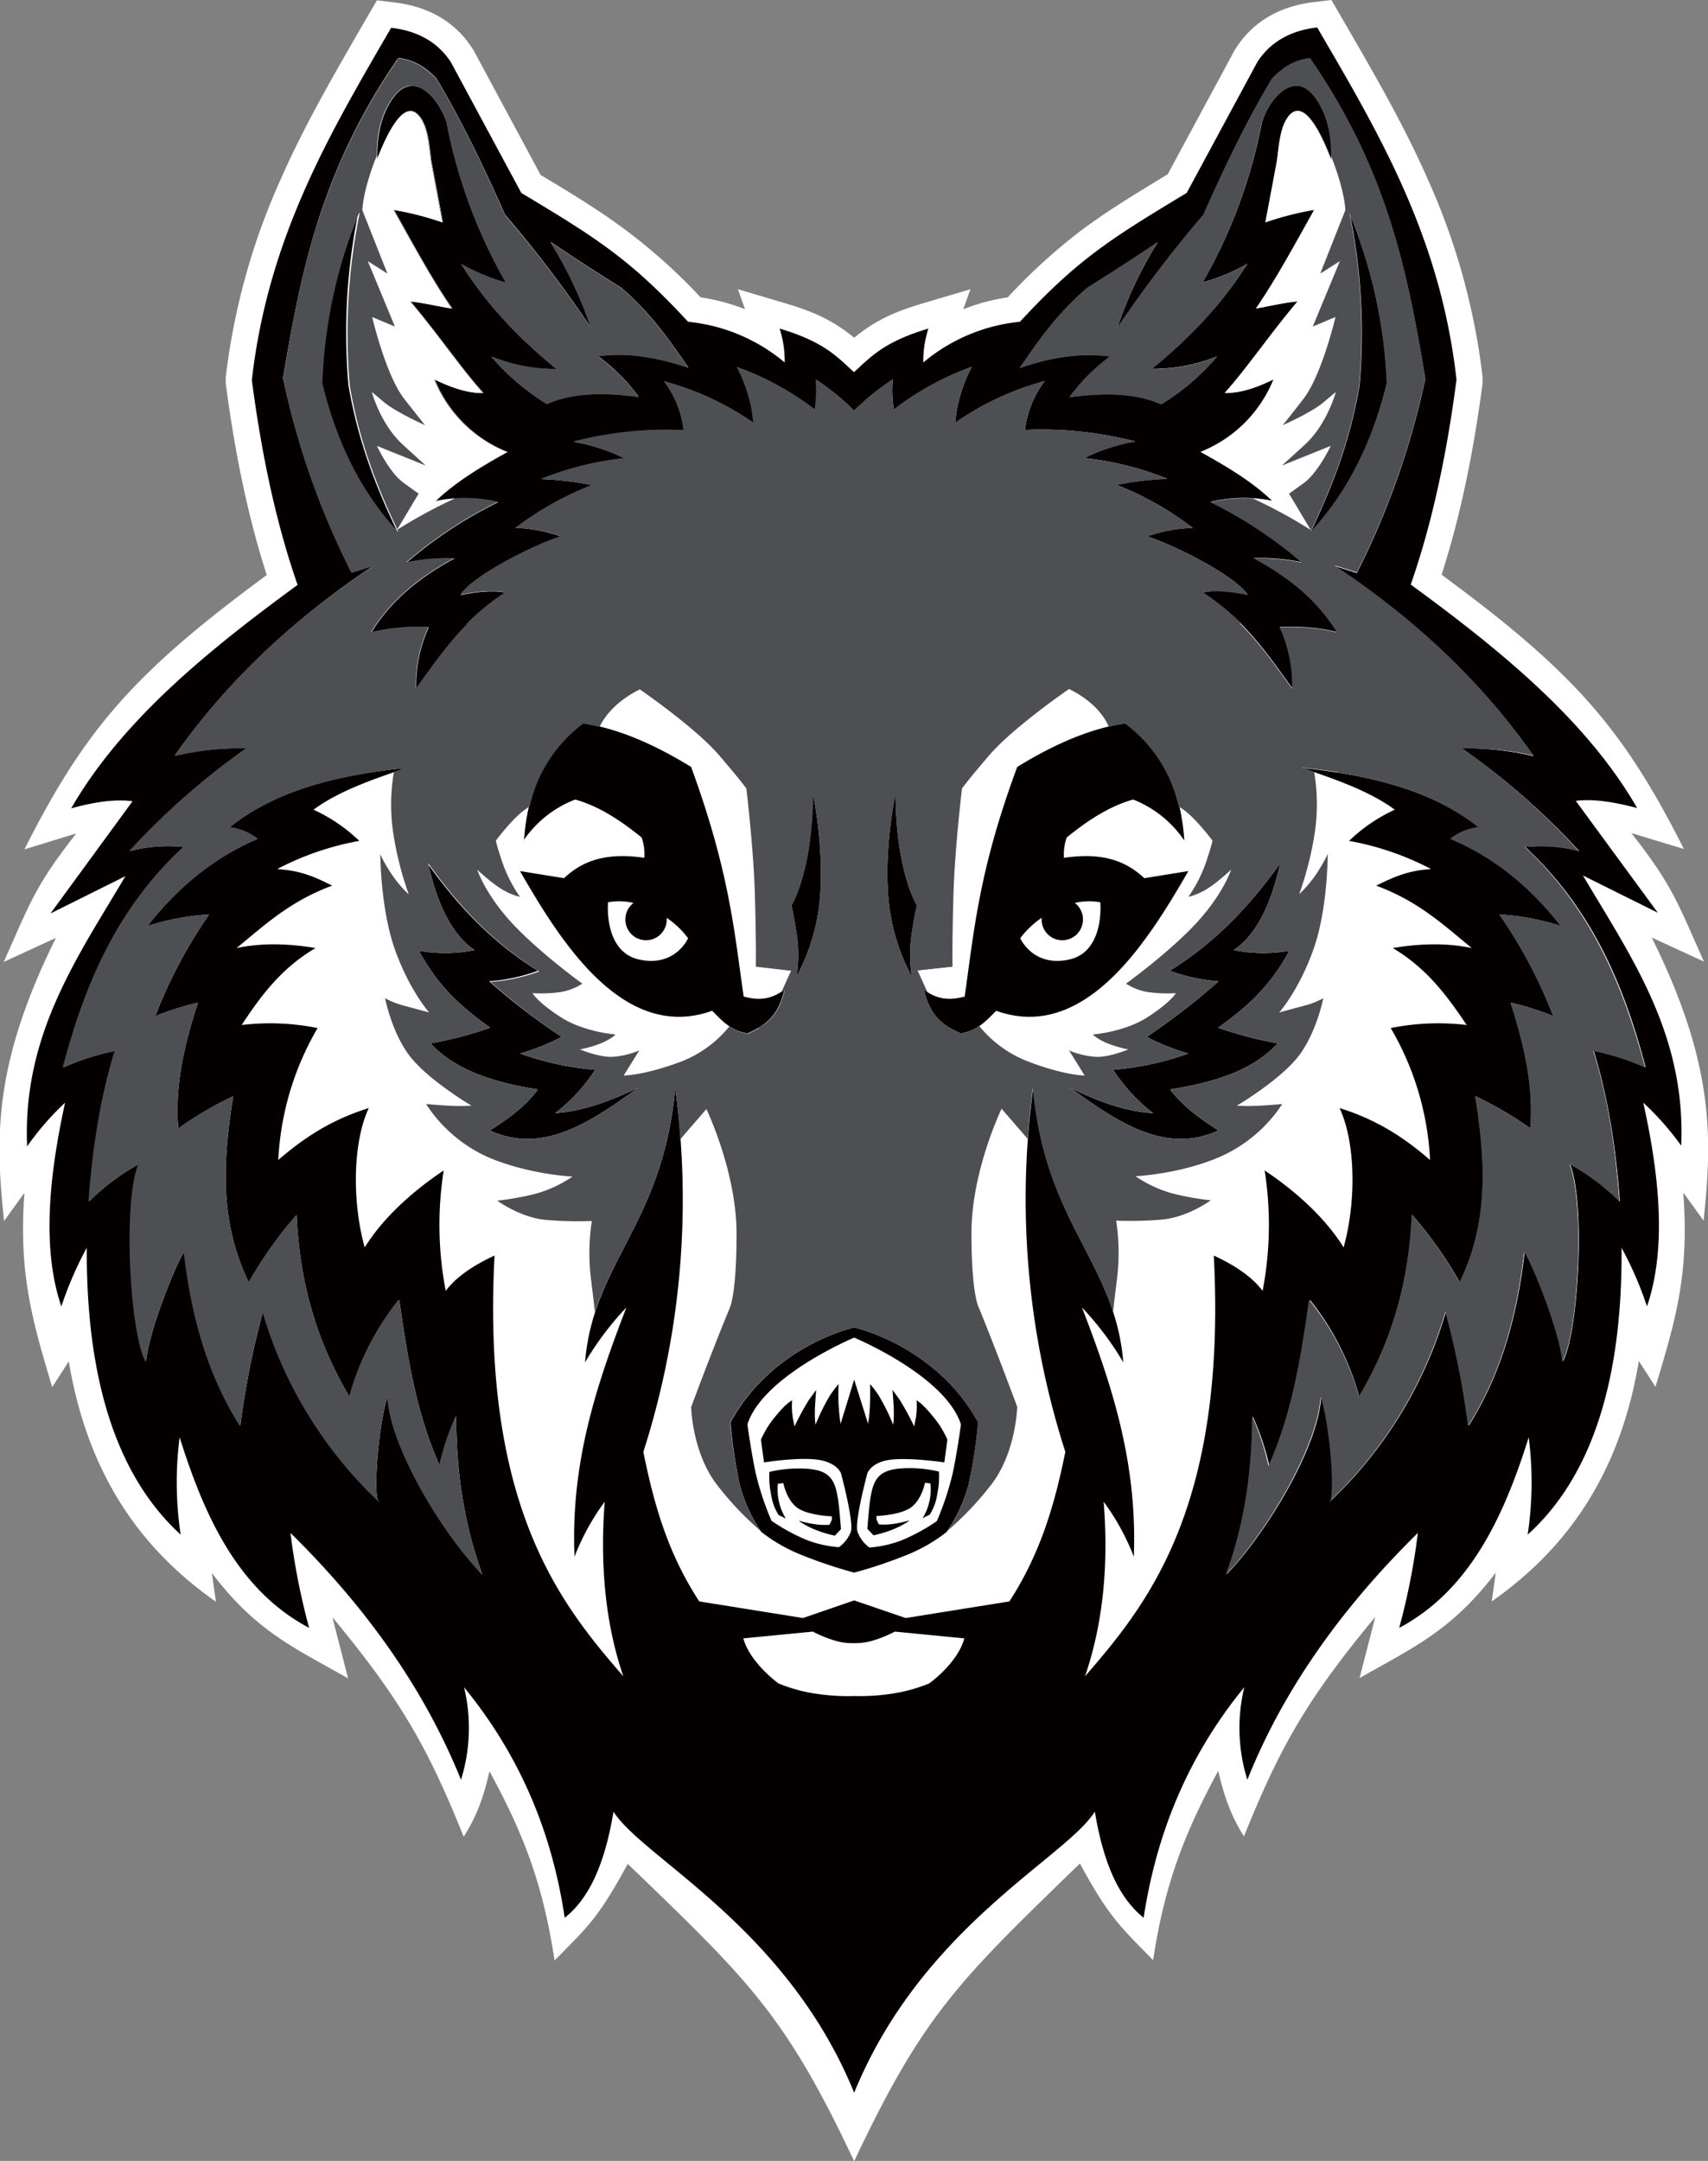 <svg id="Layer_1" data-name="Layer 1" xmlns="http://www.w3.org/2000/svg" viewBox="0 0 503.9 637.3"><rect x="0" y="0" width="503.9" height="637.3" fill="#808080" stroke="none"/><title>Wolf912_3c</title><path d="M0,318.7c-20.4-43.3-31-53.2-66.8-87.7-8.6,15.8-11.6,18.4-21.6,28.5-3.2-21.2-8.5-36.3-19.2-55.8-1.8,8.1-4,13.6-7.6,19.3-11-27.4-19.2-41.1-38.7-64.7l.3,1.3,4.3,16.7c-16-9.1-27.2-13.9-40.2-31.1l1.2,8.5c-19.2-13.5-37.3-34.2-43.4-70.9l-4.9,7.6c-6-20.1-9.9-33.5-8.2-57.3l-6,8.3c-2.6-24.5-3.2-46.2,15.3-83.5l-15.4,7.1c7.8-17.4,9.1-22.2,21.4-37.9l-15.3,4.7c17.9-35.4,32.2-52,71.5-80.9-5.9-18.3-9.6-37.5-12.1-56.5v-1.8a197.9,197.9,0,0,1,16.2-58.4c7.4-16.8,16.7-32.6,25.9-48.5l2.5-4.3,5,.6c9.6,1.1,17.8,5.3,23.1,13.5l.2.3.2.3,19.8,36.8c8.7,5.2,17.6,10.6,25.7,16.7A168.2,168.2,0,0,1-45.3-231a58.9,58.9,0,0,1,13.1,3.5l-2.1-5.9,14.5,4.3c8.3,2.5,13.8,5.1,19.8,10,6-4.9,11.5-7.5,19.8-10l14.5-4.3-2.1,5.9A58.9,58.9,0,0,1,45.3-231a168.2,168.2,0,0,1,21.5-19.6c8.1-6.1,17-11.4,25.7-16.7L112.3-304l.2-.3.2-.3c5.3-8.2,13.5-12.4,23.1-13.5l5-.6,2.5,4.3c9.2,15.9,18.5,31.7,25.9,48.5a197.9,197.9,0,0,1,16.2,58.4v1.8c-2.5,19-6.2,38.2-12.1,56.5,39.3,28.9,53.6,45.5,71.5,80.9L229.3-73c12.3,15.7,13.6,20.5,21.4,37.9l-15.4-7.1c18.5,37.3,17.9,59,15.3,83.5l-6-8.3c1.8,23.8-2.1,37.2-8.2,57.3l-4.9-7.6c-6.1,36.7-24.2,57.4-43.4,70.9l1.2-8.5c-13,17.1-24.2,22-40.2,31.1l4.3-16.7.3-1.3c-19.5,23.6-27.7,37.3-38.7,64.7-3.6-5.7-5.7-11.2-7.6-19.3-10.6,19.5-16,34.6-19.2,55.8-9.9-10.1-13-12.7-21.6-28.5C31,265.4,20.4,275.4,0,318.7" transform="translate(252 318.7)" style="fill:#fff;fill-rule:evenodd"/><path d="M0-208.9c-4.9-4.4-8.6-8.9-22-12.9a30.8,30.8,0,0,1,1.5,10,52.3,52.3,0,0,0-28.5-12c-17.2-18.6-27.2-24.8-49.2-38L-119-300.4c-3.8-5.8-9.7-9.2-17.6-10.1-18,31-36.3,61.7-41.1,103.9,3.2,24.4,7.8,44.1,13.5,60.4-26.8,19.6-51.9,40.1-66.8,65.9,6.6-1.8,12.7-2.8,18.1-2.1l-24.2,33.1,22.1-11c-14.2,24-30.4,46.8-29,79.7A83.1,83.1,0,0,1-232.8,6.5c-5,22.9-6.7,43.7-1.1,60.1a105.4,105.4,0,0,1,7.5-17.3c-.2,39.7,9.2,67.7,27.7,84.6a103.5,103.5,0,0,1-.3-28.7c7.5,24,17.6,45.3,38.2,56.2a199.9,199.9,0,0,1-5.5-28c23.6,23.2,40.1,47.5,50.3,72.8a51.1,51.1,0,0,0,.9-27.3c17.1,20.9,26.1,43.8,29.7,68,8-6.3,12.1-17.6,14.4-31.3,8.5,13.6,51,33.9,71,82.9,20-49,62.5-69.3,71-82.9,2.3,13.7,6.4,24.9,14.4,31.3,3.7-24.2,12.6-47.1,29.7-68a51.1,51.1,0,0,0,.9,27.3c10.1-25.3,26.7-49.6,50.3-72.8a199.8,199.8,0,0,1-5.5,28c20.5-10.9,30.7-32.2,38.2-56.2a103.5,103.5,0,0,1-.3,28.7c18.6-16.8,28-44.9,27.7-84.6a105.4,105.4,0,0,1,7.5,17.3c5.6-16.4,4-37.2-1.1-60.1A83.1,83.1,0,0,1,244,19.2c1.4-32.9-14.8-55.7-29-79.7l22.1,11L212.9-82.5c5.3-.7,11.5.4,18.1,2.1-14.9-25.8-40-46.3-66.8-65.9,5.7-16.3,10.3-35.9,13.5-60.4-4.7-42.2-23-72.9-41.1-103.9-7.9.9-13.8,4.3-17.6,10.1L98.1-261.8c-21.9,13.2-32,19.4-49.2,38a52.3,52.3,0,0,0-28.5,12,30.8,30.8,0,0,1,1.5-10c-13.4,4-17.1,8.5-22,12.9" transform="translate(252 318.7)" style="fill:#050000;fill-rule:evenodd"/><path d="M-97.4-70.8c.9-14,5.8-26,17.3-34.6q14.5,2.1,32,12.9c11.3,30.9,12.7,48.3,15.5,67.7,5.7,1.6,9.1.1,12-2-1.8,8-5.8,10.6-10.9,12.9-5.1-1-7.3-3.6-10.4-6.7C-68.6-11-87.4-42.5-98.6-61.8l13,2.1c5-4.7,11.8-7.8,23.7-6a15.1,15.1,0,0,0-.8-6c-6.4-5.2-12.8-9.3-19.6-11.2a32.6,32.6,0,0,0-15.2,12m-48.8-185.1a177.7,177.7,0,0,0-2.9,50.9c3,17.5,8.5,30.7,14.4,43.2-10.5-11.2-18.1-25.8-22.5-44A147.7,147.7,0,0,1-146.1-255.9Zm20.4,191.9c11.1,15.6,21.9,25.1,32.6,31.7a53,53,0,0,1-14.4,3.1A195.5,195.5,0,0,0-86.3-12.9,63.9,63.9,0,0,1-98.6-8,86.4,86.4,0,0,0-76.4-3.2,51.5,51.5,0,0,1-88.2,9.6c8.4-.6,16.5-3.7,24.5-7.5-14,10.1-28.1,19.8-43.8,12.6,5.4-3.4,10.5-7.1,14.2-12.1C-106,.6-117.5-2.9-125-11a110.9,110.9,0,0,0,17.6-4.6c-7.6-5.5-15-11.5-21-22.7a44.2,44.2,0,0,0,16.4-.2C-118.4-42.8-122.9-51.5-125.7-64.1ZM-12.2-84.7S-9-69.9-10-55.2a59.4,59.4,0,0,1-7,24.5,40.9,40.9,0,0,0,.3-10.4c-.6-5.2-1.8-10.6-1.8-10.6S-12.3-61.5-12.2-84.7ZM97.4-70.8c-.9-14-5.8-26-17.3-34.6q-14.5,2.1-32,12.9C36.7-61.7,35.4-44.2,32.6-24.8c-5.7,1.6-9.1.1-12-2,1.8,8,5.8,10.6,10.9,12.9,5.1-1,7.3-3.6,10.4-6.7C68.6-11,87.4-42.5,98.6-61.8l-13,2.1c-5-4.7-11.8-7.8-23.7-6a15.1,15.1,0,0,1,.8-6c6.4-5.2,12.8-9.3,19.6-11.2A32.6,32.6,0,0,1,97.4-70.8Zm48.8-185.1a177.7,177.7,0,0,1,2.9,50.9c-3,17.5-8.5,30.7-14.4,43.2,10.5-11.2,18.1-25.8,22.5-44A147.7,147.7,0,0,0,146.1-255.9ZM125.7-64.1c-11.1,15.6-21.9,25.1-32.6,31.7a53,53,0,0,0,14.4,3.1A195.5,195.5,0,0,1,86.3-12.9,63.9,63.9,0,0,0,98.6-8,86.4,86.4,0,0,1,76.4-3.2,51.5,51.5,0,0,0,88.2,9.6C79.8,9.1,71.7,6,63.7,2.1c14,10.1,28.1,19.8,43.8,12.6C102.1,11.3,97,7.6,93.2,2.6,106,.6,117.5-2.9,125-11a110.9,110.9,0,0,1-17.6-4.6c7.6-5.5,15-11.5,21-22.7a44.2,44.2,0,0,1-16.4-.2C118.4-42.8,122.9-51.5,125.7-64.1ZM12.2-84.7S9-69.9,10-55.2a59.4,59.4,0,0,0,7,24.5,40.9,40.9,0,0,1-.3-10.4c.6-5.2,1.8-10.6,1.8-10.6S12.3-61.5,12.2-84.7ZM0,72.8s-24,5.2-36.5,28A151.6,151.6,0,0,0-33.8,119a46,46,0,0,0,6.4,14.1A47.8,47.8,0,0,0-16,139.7a135.3,135.3,0,0,0,16,5.4,135.3,135.3,0,0,0,16-5.4,47.8,47.8,0,0,0,11.3-6.6A46,46,0,0,0,33.8,119a151.8,151.8,0,0,0,2.8-18.2C24,78,0,72.8,0,72.8Zm-32.7,91.7,20.5-2a37.3,37.3,0,0,0,7,2.8,18.2,18.2,0,0,0,5.1.6,18.2,18.2,0,0,0,5.1-.6,37.3,37.3,0,0,0,7-2.8l20.5,2c-2,7.4-10.4,13.3-10.4,13.3a47.7,47.7,0,0,1-8.6,2.6A62,62,0,0,1,0,181.5a62,62,0,0,1-13.7-1.1,47.7,47.7,0,0,1-8.6-2.6S-30.7,171.8-32.7,164.5ZM0,153.3l-15.1,5.2-30.6-4.9c-9.6-14.7-13.5-29.4-16.5-44.1A243.6,243.6,0,0,0-52.8,2.2C-56.4,42.4-77,53.5-79.4,83.1A89.2,89.2,0,0,1-67.2,66.9c-8.7,22.6-16.5,45.6-15.3,73.5a69,69,0,0,1,8.9-16.2c-1.5,19.9.5,36.9,5.5,51.5-17.7-20.5-41.9-49.1-38-124.1-6.3,2.9-11.3,6.3-14.4,10.4a103.1,103.1,0,0,1-.6-35.5c-9.6,6.4-18.1,14.3-23.3,22.7-3.8-13.6-3.5-31.1,1.2-41.1-11.6,3.6-19.6,9.2-26.7,15.3a85.2,85.2,0,0,1,11.6-38.9,71,71,0,0,0-22.4-.9c5.6-8.5,11.6-16.7,21.8-22.7-9.6-1.6-17-1.3-23.3,0,8.2-6.7,15.7-13.8,28.2-18.4-5.7-2.9-9.5-4.4-16.2-4.9a83.8,83.8,0,0,1,24.2-8.3,48.8,48.8,0,0,0-13.5-9.2c7.4-5.5,17.4-8.9,27.3-12.3-20,2-38.3,6.4-52.1,17.5a16.9,16.9,0,0,1,8.3,3.4c-13.4,5.7-23.9,14.7-32.5,25.7A72.9,72.9,0,0,1-190.3-49a142,142,0,0,0-15.9,30,82.4,82.4,0,0,1,12.6-4c-4,12.3-6.9,24.7-5.8,37.1a106.3,106.3,0,0,1,16.2-9.5c-2.9,18.3-4.3,36.6,4.6,54.9a121.6,121.6,0,0,1,14.1-19.9c.8,17.9,5,35.8,15.6,53.6a79.2,79.2,0,0,1,14.7-28.5c2.4,16.8,5,33.5,12,49A77.6,77.6,0,0,1-117.4,99c0,17.6,2.7,33,7.7,46.6-11.5-11.9-27.1-37.5-27.9-52.7-3.1,10.1-4.4,31.3-2.5,31.3a125.6,125.6,0,0,1-34.3-56.1,246.1,246.1,0,0,0-6.7,33.7c-7.6-12.1-13.8-27.6-16.5-51.2-.9,0-10.3,21.9-11.3,32.2-4.7-8.3-6.7-46.9-2.1-58.2a65.4,65.4,0,0,0-14.7,11c1.1-14.8,3.1-29.6,7.7-44.4a75,75,0,0,0-15.3,4.9c6.4-23.8,15.7-46.5,35.5-65a44.6,44.6,0,0,0-15.9,1.2A211.6,211.6,0,0,1-179.3-98a86.3,86.3,0,0,0-21.1,2.1c14.2-20.2,33.2-39.1,58.8-56.1l-6.7,2.1a234.2,234.2,0,0,1-20.2-57.3c5.2-30.6,10.8-60.8,34-94.4,3.8.4,7.6,2.1,11.3,6.1,7.7,12.9,14.1,26.4,20.2,40.1a361.6,361.6,0,0,1,25.4,33.4,119,119,0,0,0-12-25.4c6.9,4.7,13.9,9.2,20.8,13.5,9.2,7.9,14.4,15.7,19.9,23.6-8.9-3-17.8-4.6-26.7-3.4a55.1,55.1,0,0,1,12,12c-10.4-1.4-19.8-1.2-27,2.1A68.1,68.1,0,0,1-107-213.5a51.5,51.5,0,0,0,19.3,3.7c-10.7-8.7-20.4-18.6-28.2-31a60,60,0,0,0,13.2,5.5,153.1,153.1,0,0,1-17.5-47.2c-2.5-7.6-10.1-16.2-16.3-6.6-3.4,5.2-4.3,11.2-4.2,17.6,1.5-3.9,7.8-20.2,13-12.3,2.1,3.2,2.4,8,3,12.6l3.4,18.1a91.6,91.6,0,0,0-14.4-3.7c6.6,11.9,11.8,21.3,17.2,29.1-3.6-.6-7.4-1.6-12.3-2.1,8.5,10.1,14.8,19.6,21.5,27-4.4.1-9.2-1.4-14.4-4a38.6,38.6,0,0,0,21.5,21.4c-8,4.4-15.7,9.1-21.2,14.5a42.9,42.9,0,0,1,18.4.3,126,126,0,0,0-27,17.8,60.6,60.6,0,0,1,14.1-1.2c-10.2,5.5-18.8,12.4-24.5,21.8a59.6,59.6,0,0,1,16.9-1.5,41,41,0,0,0-3.7,18.1c7.2-9.8,13.7-19.8,26.4-28.2-1.4-.6-6.1-.9-13.2.6,3.8-5.6,21.2-14.5,29.7-17.2A44.7,44.7,0,0,0-99.9-163a91.3,91.3,0,0,1,22.7-12.6,93.9,93.9,0,0,0-15-1.8,91.8,91.8,0,0,1,24.5-6.1,54,54,0,0,0-15-4.9,111,111,0,0,1,32.5-3.4,29.5,29.5,0,0,0-5.8-14.4,84.5,84.5,0,0,1,26.4,12.3,42.8,42.8,0,0,0-4.9-16.5,84.7,84.7,0,0,1,23,12.6,36.4,36.4,0,0,0,.3-8.9A74.5,74.5,0,0,1,0-197.6a74.5,74.5,0,0,1,11.4-9.2,36.4,36.4,0,0,0,.3,8.9,84.7,84.7,0,0,1,23-12.6,42.8,42.8,0,0,0-4.9,16.5,84.5,84.5,0,0,1,26.4-12.3,29.5,29.5,0,0,0-5.8,14.4,111,111,0,0,1,32.5,3.4,54,54,0,0,0-15,4.9,91.8,91.8,0,0,1,24.5,6.1,93.9,93.9,0,0,0-15,1.8A91.3,91.3,0,0,1,99.9-163a44.7,44.7,0,0,0-13.5,2.5c8.5,2.7,25.9,11.6,29.7,17.2-7-1.5-11.8-1.2-13.2-.6,12.7,8.3,19.2,18.4,26.4,28.2a41,41,0,0,0-3.7-18.1,59.6,59.6,0,0,1,16.9,1.5c-5.7-9.4-14.3-16.3-24.5-21.8a60.6,60.6,0,0,1,14.1,1.2,126,126,0,0,0-27-17.8,42.9,42.9,0,0,1,18.4-.3c-5.6-5.4-13.2-10.1-21.2-14.5a38.6,38.6,0,0,0,21.5-21.4c-5.2,2.5-10,4.1-14.4,4,6.6-7.4,12.9-16.8,21.5-27-4.8.6-8.7,1.6-12.3,2.1,5.4-7.8,10.6-17.3,17.2-29.1a91.6,91.6,0,0,0-14.4,3.7l3.4-18.1c.6-4.5.9-9.4,3-12.6,5.2-7.9,11.5,8.4,13,12.3.2-6.4-.8-12.5-4.2-17.6-6.3-9.6-13.9-1-16.3,6.6a153.2,153.2,0,0,1-17.5,47.2,60,60,0,0,0,13.2-5.5c-7.8,12.4-17.5,22.2-28.2,31a51.5,51.5,0,0,0,19.3-3.7,68.1,68.1,0,0,1-16.5,14.1c-7.2-3.3-16.5-3.5-27-2.1a55.1,55.1,0,0,1,12-12c-8.9-1.2-17.8.3-26.7,3.4,5.5-7.9,10.7-15.7,19.9-23.6,6.9-4.3,13.9-8.8,20.8-13.5a119,119,0,0,0-12,25.4A361.6,361.6,0,0,1,103-255.2c6.1-13.7,12.5-27.3,20.2-40.1,3.8-4,7.6-5.8,11.3-6.1,23.2,33.6,28.8,63.8,34,94.4a234.1,234.1,0,0,1-20.2,57.3l-6.7-2.1c25.7,17,44.6,35.9,58.8,56.1A86.3,86.3,0,0,0,179.3-98a211.6,211.6,0,0,1,34.6,30.3A44.6,44.6,0,0,0,198-68.9c19.9,18.5,29.2,41.1,35.5,65a75,75,0,0,0-15.3-4.9c4.5,14.8,6.6,29.6,7.7,44.4a65.4,65.4,0,0,0-14.7-11c4.6,11.3,2.5,49.9-2.1,58.2-1-10.3-10.4-32.2-11.3-32.2-2.7,23.5-8.9,39.1-16.5,51.2a246,246,0,0,0-6.7-33.7,125.6,125.6,0,0,1-34.3,56.1c1.9,0,.6-21.1-2.5-31.3-.7,15.2-16.4,40.8-27.9,52.7,4.9-13.6,7.7-28.9,7.7-46.6a77.7,77.7,0,0,1,4.9,14.7c7-15.5,9.5-32.3,12-49A79.2,79.2,0,0,1,149,93.2c10.6-17.9,14.8-35.8,15.6-53.6a121.4,121.4,0,0,1,14.1,19.9c8.9-18.3,7.5-36.6,4.6-54.9a106.3,106.3,0,0,1,16.2,9.5c1.1-12.4-1.9-24.8-5.8-37.1a82.5,82.5,0,0,1,12.6,4,142,142,0,0,0-15.9-30,72.9,72.9,0,0,1,18.1,3.4c-8.5-11.1-19-20-32.5-25.7a16.9,16.9,0,0,1,8.3-3.4c-13.8-11-32.1-15.4-52.1-17.5,9.9,3.4,19.8,6.8,27.3,12.3a48.8,48.8,0,0,0-13.5,9.2,83.8,83.8,0,0,1,24.2,8.3c-6.8.5-10.5,2.1-16.2,4.9,12.5,4.6,20,11.7,28.2,18.4-6.3-1.3-13.7-1.6-23.3,0,10.1,6,16.1,14.2,21.8,22.7a71,71,0,0,0-22.4.9,85.2,85.2,0,0,1,11.6,38.9c-7.1-6.1-15.1-11.7-26.7-15.3,4.7,10,5,27.4,1.2,41.1-5.2-8.4-13.7-16.3-23.3-22.7a103.1,103.1,0,0,1-.6,35.5c-3.1-4.1-8.1-7.5-14.4-10.4,3.9,75-20.3,103.6-38,124.1,5-14.6,7.1-31.6,5.5-51.5a69,69,0,0,1,8.9,16.2c1.1-27.9-6.6-51-15.3-73.5A89.2,89.2,0,0,1,79.4,83.1C77,53.5,56.4,42.4,52.8,2.2a243.6,243.6,0,0,0,9.5,107.3c-3,14.7-7,29.4-16.5,44.1l-30.6,4.9Z" transform="translate(252 318.7)" style="fill:#fff;fill-rule:evenodd"/><path d="M-63.4-115.5s16.5,11.3,23.6,19.6,8,9.8,8,9.8,2.1,17.5,2.5,31,.3,21.5.3,21.5l10.4,1.2-2.9,6.4,1-.7c-1.8,8-5.8,10.6-10.9,12.9a13.9,13.9,0,0,1-5.4-2.2,34.4,34.4,0,0,1-14,10.3C-61.9-1.5-68-1.5-68-1.5l4.6-7.4A24.4,24.4,0,0,1-71.5-7c-3.9.1-9.4-2.2-9.4-2.2a33.6,33.6,0,0,0,6.9-2.1c2.9-1.4,3.6-2.3,3.6-2.3s-9.4-.7-16.3-5.2-8.2-7-8.2-7a42,42,0,0,0,8.2-.3,16.9,16.9,0,0,0,6.5-2.5s-12.5-9-20.6-17.7-10.4-15.9-10.4-15.9,5.1,4.8,8.4,6.4a16.9,16.9,0,0,0,4.2,1.6,41.4,41.4,0,0,1-5.1-9.9c-1.9-5.6-2-6.7-2-6.7s5-6.7,8.7-9.2l1.3-.9a41.5,41.5,0,0,1,15.8-24.4l4.8.9c1.6-3.2,5-7.6,11.9-11m-82.7-140.4a177.7,177.7,0,0,0-2.9,50.9c3,17.5,8.5,30.7,14.4,43.2-10.5-11.2-18.1-25.8-22.5-44A147.7,147.7,0,0,1-146.1-255.9Zm20.4,191.9c11.1,15.6,21.9,25.1,32.6,31.7a53,53,0,0,1-14.4,3.1A195.5,195.5,0,0,0-86.3-12.9,63.9,63.9,0,0,1-98.6-8,86.4,86.4,0,0,0-76.4-3.2,51.5,51.5,0,0,1-88.2,9.6c8.4-.6,16.5-3.7,24.5-7.5-14,10.1-28.1,19.8-43.8,12.6,5.4-3.4,10.5-7.1,14.2-12.1C-106,.6-117.5-2.9-125-11a110.9,110.9,0,0,0,17.6-4.6c-7.6-5.5-15-11.5-21-22.7a44.2,44.2,0,0,0,16.4-.2C-118.4-42.8-122.9-51.5-125.7-64.1ZM-12.2-84.7S-9-69.9-10-55.2a59.4,59.4,0,0,1-7,24.5,40.9,40.9,0,0,0,.3-10.4c-.6-5.2-1.8-10.6-1.8-10.6S-12.3-61.5-12.2-84.7Zm75.6-30.8S46.9-104.2,39.8-95.9s-8,9.8-8,9.8-2.1,17.5-2.5,31-.3,21.5-.3,21.5L18.7-32.5l2.9,6.4-1-.7c1.8,8,5.8,10.6,10.9,12.9a13.9,13.9,0,0,0,5.4-2.2,34.4,34.4,0,0,0,14,10.3C61.9-1.5,68-1.5,68-1.5L63.4-8.9A24.4,24.4,0,0,0,71.5-7c3.9.1,9.4-2.2,9.4-2.2a33.6,33.6,0,0,1-6.9-2.1c-2.9-1.4-3.6-2.3-3.6-2.3s9.4-.7,16.3-5.2,8.2-7,8.2-7a42,42,0,0,1-8.2-.3,16.9,16.9,0,0,1-6.5-2.5s12.5-9,20.6-17.7,10.4-15.9,10.4-15.9-5.1,4.8-8.4,6.4a17,17,0,0,1-4.2,1.6,41.4,41.4,0,0,0,5.1-9.9c1.9-5.6,2-6.7,2-6.7s-5-6.7-8.7-9.2l-1.3-.9a41.5,41.5,0,0,0-15.8-24.4l-4.8.9C73.7-107.7,70.3-112.1,63.4-115.5Zm82.7-140.4a177.7,177.7,0,0,1,2.9,50.9c-3,17.5-8.5,30.7-14.4,43.2,10.5-11.2,18.1-25.8,22.5-44A147.7,147.7,0,0,0,146.1-255.9ZM125.7-64.1c-11.1,15.6-21.9,25.1-32.6,31.7a53,53,0,0,0,14.4,3.1A195.5,195.5,0,0,1,86.3-12.9,63.9,63.9,0,0,0,98.6-8,86.4,86.4,0,0,1,76.4-3.2,51.5,51.5,0,0,0,88.2,9.6C79.8,9.1,71.7,6,63.7,2.1c14,10.1,28.1,19.8,43.8,12.6C102.1,11.3,97,7.6,93.2,2.6,106,.6,117.5-2.9,125-11a110.9,110.9,0,0,1-17.6-4.6c7.6-5.5,15-11.5,21-22.7a44.2,44.2,0,0,1-16.4-.2C118.4-42.8,122.9-51.5,125.7-64.1ZM12.2-84.7S9-69.9,10-55.2a59.4,59.4,0,0,0,7,24.5,40.9,40.9,0,0,1-.3-10.4c.6-5.2,1.8-10.6,1.8-10.6S12.3-61.5,12.2-84.7Zm-60.3,181s.3,13.5,7.7,23a91.9,91.9,0,0,0,12.8,13.5A45.9,45.9,0,0,1-33.8,119a151.6,151.6,0,0,1-2.8-18.2C-24,78,0,72.8,0,72.8s24,5.2,36.5,28A151.8,151.8,0,0,1,33.8,119a45.9,45.9,0,0,1-6.2,13.7,91.8,91.8,0,0,0,12.8-13.5c7.4-9.5,7.7-23,7.7-23-7-18.8-11.3-29.2-11.3-29.2S34.6,63.4,34.6,45,43.5,8.3,43.5,8.3l7.7,8.9q.5-7.4,1.5-15c3,32.8,17.2,46.2,23.7,66,.1-1.2.4-3.8,1.1-9.4a63.2,63.2,0,0,0-.2-17.5,110.7,110.7,0,0,0,13.3-.3c7.7-.6,14.6-5.7,14.6-5.7a82.1,82.1,0,0,1-11.2-2,36.4,36.4,0,0,1-11-5.1s13.2-.6,25.1-5.8A42.6,42.6,0,0,0,126.3,6.9s-3,.3-6.7.5-6.7,0-6.7,0,12-7.1,17.7-14,7.8-17.7,7.8-17.7a23.6,23.6,0,0,1-5.6,2.2l-7.4,2s5.8-6.5,10.1-18.6S139.7-67,139.7-67s-.2,1.1-2.8,5.2a35.4,35.4,0,0,1-5.6,6.8,98.1,98.1,0,0,0,4.6-18.2,57.1,57.1,0,0,0-.2-17.9l-3.6-1.2c20,2,38.3,6.4,52.1,17.5a16.9,16.9,0,0,0-8.3,3.4c13.4,5.7,23.9,14.7,32.5,25.7A72.9,72.9,0,0,0,190.3-49a142,142,0,0,1,15.9,30,82.5,82.5,0,0,0-12.6-4c4,12.3,6.9,24.7,5.8,37.1a106.3,106.3,0,0,0-16.2-9.5c2.9,18.3,4.3,36.6-4.6,54.9a121.4,121.4,0,0,0-14.1-19.9c-.8,17.9-5,35.8-15.6,53.6a79.2,79.2,0,0,0-14.7-28.5c-2.4,16.8-5,33.5-12,49A77.7,77.7,0,0,0,117.4,99c0,17.6-2.7,33-7.7,46.6,11.5-11.9,27.1-37.5,27.9-52.7,3.1,10.1,4.4,31.3,2.5,31.3a125.6,125.6,0,0,0,34.3-56.1,246,246,0,0,1,6.7,33.7c7.6-12.1,13.8-27.6,16.5-51.2.9,0,10.3,21.9,11.3,32.2,4.7-8.3,6.7-46.9,2.1-58.2a65.4,65.4,0,0,1,14.7,11c-1.1-14.8-3.1-29.6-7.7-44.4a75,75,0,0,1,15.3,4.9c-6.4-23.8-15.7-46.5-35.5-65a44.6,44.6,0,0,1,15.9,1.2A211.6,211.6,0,0,0,179.3-98a86.3,86.3,0,0,1,21.1,2.1c-14.2-20.2-33.2-39.1-58.8-56.1l6.7,2.1a234.1,234.1,0,0,0,20.2-57.3c-5.2-30.6-10.8-60.8-34-94.4-3.8.4-7.6,2.1-11.3,6.1-7.7,12.9-14.1,26.4-20.2,40.1a361.6,361.6,0,0,0-25.4,33.4,119,119,0,0,1,12-25.4c-6.9,4.7-13.9,9.2-20.8,13.5-9.2,7.9-14.5,15.7-19.9,23.6,8.9-3,17.8-4.6,26.7-3.4a55.1,55.1,0,0,0-12,12c10.4-1.4,19.8-1.2,27,2.1A68.1,68.1,0,0,0,107-213.5a51.5,51.5,0,0,1-19.3,3.7c10.7-8.7,20.4-18.6,28.2-31a60,60,0,0,1-13.2,5.5,153.2,153.2,0,0,0,17.5-47.2c2.5-7.6,10.1-16.2,16.3-6.6,3.4,5.2,4.3,11.2,4.2,17.6-1.5-3.9-7.8-20.2-13-12.3-2.1,3.2-2.4,8-3,12.6l-3.4,18.1a91.6,91.6,0,0,1,14.4-3.7c-6.6,11.9-11.8,21.3-17.2,29.1,3.6-.6,7.4-1.6,12.3-2.1-8.5,10.1-14.8,19.6-21.5,27,4.4.1,9.2-1.4,14.4-4a38.6,38.6,0,0,1-21.5,21.4c8,4.4,15.7,9.1,21.2,14.5a42.9,42.9,0,0,0-18.4.3,126,126,0,0,1,27,17.8,60.6,60.6,0,0,0-14.1-1.2c10.2,5.5,18.8,12.4,24.5,21.8a59.6,59.6,0,0,0-16.9-1.5,41,41,0,0,1,3.7,18.1c-7.2-9.8-13.7-19.8-26.4-28.2,1.4-.6,6.1-.9,13.2.6-3.8-5.6-21.2-14.5-29.7-17.2A44.7,44.7,0,0,1,99.9-163a91.3,91.3,0,0,0-22.7-12.6,93.9,93.9,0,0,1,15-1.8,91.8,91.8,0,0,0-24.5-6.1,54,54,0,0,1,15-4.9,111,111,0,0,0-32.5-3.4,29.5,29.5,0,0,1,5.8-14.4,84.5,84.5,0,0,0-26.4,12.3,42.8,42.8,0,0,1,4.9-16.5,84.7,84.7,0,0,0-23,12.6,36.4,36.4,0,0,1-.3-8.9A74.5,74.5,0,0,0,0-197.6a74.5,74.5,0,0,0-11.4-9.2,36.4,36.4,0,0,1-.3,8.9,84.7,84.7,0,0,0-23-12.6,42.8,42.8,0,0,1,4.9,16.5,84.5,84.5,0,0,0-26.4-12.3,29.5,29.5,0,0,1,5.8,14.4,111,111,0,0,0-32.5,3.4,54,54,0,0,1,15,4.9,91.8,91.8,0,0,0-24.5,6.1,93.9,93.9,0,0,1,15,1.8A91.3,91.3,0,0,0-99.9-163a44.7,44.7,0,0,1,13.5,2.5c-8.5,2.7-25.9,11.6-29.7,17.2,7-1.5,11.8-1.2,13.2-.6-12.7,8.3-19.2,18.4-26.4,28.2a41,41,0,0,1,3.7-18.1,59.6,59.6,0,0,0-16.9,1.5c5.7-9.4,14.3-16.3,24.5-21.8a60.6,60.6,0,0,0-14.1,1.2,126,126,0,0,1,27-17.8,42.9,42.9,0,0,0-18.4-.3c5.6-5.4,13.2-10.1,21.2-14.5a38.6,38.6,0,0,1-21.5-21.4c5.2,2.5,10,4.1,14.4,4-6.6-7.4-12.9-16.8-21.5-27,4.8.6,8.7,1.6,12.3,2.1-5.4-7.8-10.6-17.3-17.2-29.1a91.6,91.6,0,0,1,14.4,3.7l-3.4-18.1c-.6-4.5-.9-9.4-3-12.6-5.2-7.9-11.4,8.4-13,12.3-.2-6.4.8-12.5,4.2-17.6,6.3-9.6,13.9-1,16.3,6.6a153.1,153.1,0,0,0,17.5,47.2,60,60,0,0,1-13.2-5.5c7.8,12.4,17.5,22.2,28.2,31a51.5,51.5,0,0,1-19.3-3.7,68.1,68.1,0,0,0,16.5,14.1c7.2-3.3,16.5-3.5,27-2.1a55.1,55.1,0,0,0-12-12c8.9-1.2,17.8.3,26.7,3.4-5.5-7.9-10.7-15.7-19.9-23.6-6.9-4.3-13.9-8.8-20.8-13.5a119,119,0,0,1,12,25.4A361.6,361.6,0,0,0-103-255.2c-6.1-13.7-12.5-27.3-20.2-40.1-3.8-4-7.6-5.8-11.3-6.1-23.2,33.6-28.9,63.8-34,94.4a234.2,234.2,0,0,0,20.2,57.3l6.7-2.1c-25.7,17-44.6,35.9-58.8,56.1A86.3,86.3,0,0,1-179.3-98a211.6,211.6,0,0,0-34.6,30.3A44.6,44.6,0,0,1-198-68.9c-19.9,18.5-29.2,41.1-35.5,65a75,75,0,0,1,15.3-4.9c-4.5,14.8-6.6,29.6-7.7,44.4a65.4,65.4,0,0,1,14.7-11c-4.6,11.3-2.5,49.9,2.1,58.2,1-10.3,10.4-32.2,11.3-32.2,2.7,23.5,8.9,39.1,16.5,51.2a246.1,246.1,0,0,1,6.7-33.7,125.6,125.6,0,0,0,34.3,56.1c-1.9,0-.6-21.1,2.5-31.3.7,15.2,16.4,40.8,27.9,52.7-4.9-13.6-7.7-28.9-7.7-46.6a77.6,77.6,0,0,0-4.9,14.7c-7-15.5-9.5-32.3-12-49A79.2,79.2,0,0,0-149,93.2c-10.6-17.9-14.8-35.8-15.6-53.6a121.6,121.6,0,0,0-14.1,19.9c-8.9-18.3-7.5-36.6-4.6-54.9a106.3,106.3,0,0,0-16.2,9.5c-1.1-12.4,1.9-24.8,5.8-37.1a82.4,82.4,0,0,0-12.6,4,142,142,0,0,1,15.9-30,72.9,72.9,0,0,0-18.1,3.4c8.5-11.1,19-20,32.5-25.7a16.9,16.9,0,0,0-8.3-3.4c13.8-11,32.1-15.4,52.1-17.5l-3.6,1.2a57.2,57.2,0,0,0-.2,17.9,98.2,98.2,0,0,0,4.6,18.2,35.5,35.5,0,0,1-5.6-6.8c-2.6-4.1-2.8-5.2-2.8-5.2s0,16.1,4.3,28.2,10.1,18.6,10.1,18.6l-7.4-2a23.6,23.6,0,0,1-5.6-2.2s2.1,10.8,7.8,17.7,17.7,14,17.7,14-3.1.2-6.7,0-6.7-.5-6.7-.5a42.6,42.6,0,0,0,18.1,15.6c12,5.2,25.1,5.8,25.1,5.8a36.4,36.4,0,0,1-11,5.1,82.2,82.2,0,0,1-11.2,2s6.9,5.1,14.6,5.7a110.7,110.7,0,0,0,13.3.3,63.2,63.2,0,0,0-.2,17.5c.7,5.6,1,8.2,1.1,9.4,6.5-19.8,20.7-33.2,23.7-66q1,7.6,1.5,15l7.7-8.9s8.9,18.4,8.9,36.8-2.1,22.1-2.1,22.1S-41.1,77.5-48.1,96.3Z" transform="translate(252 318.7)" style="fill:#4d4f53;fill-rule:evenodd"/><path d="M-72.6-52.6a18.6,18.6,0,0,1,7.5.2,6.1,6.1,0,0,0-2.4,4.9,6.1,6.1,0,0,0,6.1,6.1,6.1,6.1,0,0,0,6.1-6.1c0-.2,0-.3,0-.5A26.3,26.3,0,0,1-49-42s-3.7,8.6-14.4,6.3-9.2-17.2-9.2-16.9" transform="translate(252 318.7)" style="fill:#fff;fill-rule:evenodd"/><path d="M-20.1,129.2l-2.2-1.1a15.2,15.2,0,0,1-2.2-6,24.3,24.3,0,0,1-.5-6.7,37,37,0,0,1,9.2-1c9.2.1,10.5,3.3,11.4,12,.5,5.4.5,5.9.5,5.9l-1.8,1.9a34.2,34.2,0,0,1-7.5-2.5c-2.9-1.5-3.1-1.9-3.1-1.9a35.4,35.4,0,0,0,5.2,1.1,21.2,21.2,0,0,0,3.8.1l.7-1.4v-1.1s-6.7-.2-10-2.4-4.3-7.4-4.3-7.4l-1.6.2a16.3,16.3,0,0,0,2.3,10.2m40.3,0,2.2-1.1a15.2,15.2,0,0,0,2.2-6,24.3,24.3,0,0,0,.5-6.7,37.1,37.1,0,0,0-9.2-1c-9.2.1-10.5,3.3-11.4,12-.5,5.4-.5,5.9-.5,5.9l1.8,1.9a34.2,34.2,0,0,0,7.5-2.5c2.9-1.5,3.1-1.9,3.1-1.9a35.4,35.4,0,0,1-5.2,1.1,21.2,21.2,0,0,1-3.8.1l-.7-1.4v-1.1s6.7-.2,10-2.4,4.3-7.4,4.3-7.4l1.6.2A16.3,16.3,0,0,1,20.1,129.2Zm-51.6-27.8s1.1,8.3,2.5,14.7a86,86,0,0,0,4.6,13.8,55.8,55.8,0,0,0,10.7,5.8,33.5,33.5,0,0,0,9.2,2A10,10,0,0,0-1,133.1c1-2.9-2.9-17.3-2.9-17.3s-1.1-3.2-6.9-4-15.8.8-15.8.8l-.9-6.7A27.5,27.5,0,0,1-23.2,99c3.2-4,4.9-4.7,4.9-4.7a22.7,22.7,0,0,0,.2,5.2l.5,2.5a74.7,74.7,0,0,1,4.3-7.9l2.1-2.9s-.4,4.4-.4,6.9a22.7,22.7,0,0,0,.2,3.4,59.2,59.2,0,0,1,4.3-8.7,31.9,31.9,0,0,1,2.5-3.3s-.2,4.3.1,7.3a38.5,38.5,0,0,0,.5,4.4L0,88.2l4.1,13a38.4,38.4,0,0,0,.5-4.4c.2-3,.1-7.3.1-7.3a32,32,0,0,1,2.5,3.3,59.2,59.2,0,0,1,4.3,8.7,22.5,22.5,0,0,0,.2-3.4c0-2.5-.4-6.9-.4-6.9l2.1,2.9a74.6,74.6,0,0,1,4.3,7.9l.5-2.5a22.7,22.7,0,0,0,.2-5.2S20,95,23.2,99a27.5,27.5,0,0,1,4.3,6.9l-.9,6.7s-10-1.5-15.8-.8-6.9,4-6.9,4S0,130.2,1,133.1a10,10,0,0,0,3.5,4.6,33.5,33.5,0,0,0,9.2-2,55.8,55.8,0,0,0,10.7-5.8A86,86,0,0,0,29,116.1c1.4-6.4,2.5-14.7,2.5-14.7C26.9,87,0,75.8,0,75.8S-26.9,87-31.5,101.4Z" transform="translate(252 318.7)" style="fill:#fff;fill-rule:evenodd"/><path d="M72.6-52.6a18.6,18.6,0,0,0-7.5.2,6.1,6.1,0,0,1,2.4,4.9,6.1,6.1,0,0,1-6.1,6.1,6.1,6.1,0,0,1-6.1-6.1c0-.2,0-.3,0-.5A26.3,26.3,0,0,0,49-42s3.7,8.6,14.4,6.3,9.2-17.2,9.2-16.9" transform="translate(252 318.7)" style="fill:#fff;fill-rule:evenodd"/><path d="M-12.2-84.7S-9-69.9-10-55.2a59.4,59.4,0,0,1-7,24.5,40.9,40.9,0,0,0,.3-10.4c-.6-5.2-1.8-10.6-1.8-10.6s6.3-9.8,6.4-33.1m24.4,0S9-69.9,10-55.2a59.4,59.4,0,0,0,7,24.5,40.9,40.9,0,0,1-.3-10.4c.6-5.2,1.8-10.6,1.8-10.6S12.3-61.5,12.2-84.7Zm-50-27.8a75.2,75.2,0,0,1,11,14.7l5.4,9.2s0,20.4-.9,29c-.7,6.9-5.1,20.2-6.7,25.1v.9l10.4,1.2-2.9,6.4,1-.7c-1.4,6.2-4.1,9.2-7.7,11.2l-.9,12S-17.9,10.2-17,19.7A79,79,0,0,1-17.9,39s1.5,13.5,6.7,19L0,69.9,11.2,58c5.2-5.5,6.7-19,6.7-19A79.1,79.1,0,0,1,17,19.7c.9-9.5,12.1-23.3,12.1-23.3l-.9-12c-3.5-2.1-6.3-5-7.7-11.2l1,.7-2.9-6.4,10.4-1.2v-.9c-1.6-4.9-6-18.2-6.7-25.1-.9-8.6-.9-29-.9-29l5.4-9.2a75.2,75.2,0,0,1,11-14.7c17.8-13.9,27.6-17,27.6-17s-20.7-4.6-29.6.3-19.6,16.1-19.6,16.1.2-2.8,2.5-8.7,9-14.6,9-14.6A36.8,36.8,0,0,0,15-130.6a44.4,44.4,0,0,0-9.7,10.9L0-96.8l-5.4-23A44.4,44.4,0,0,0-15-130.6a36.8,36.8,0,0,0-12.7-5.8s6.7,8.6,9,14.6,2.5,8.7,2.5,8.7S-27-124.4-35.9-129.3s-29.6-.3-29.6-.3S-55.6-126.5-37.9-112.6Z" transform="translate(252 318.7)" style="fill:#4d4f53;fill-rule:evenodd"/><path d="M-131-293.3a71.1,71.1,0,0,0-3.8-7.9l.2-.3c3.8.4,7.6,2.1,11.3,6.1,7.7,12.9,14.1,26.4,20.2,40.1a361.6,361.6,0,0,1,25.4,33.4,119,119,0,0,0-12-25.4c6.9,4.7,13.9,9.2,20.8,13.5,9.2,7.9,14.4,15.7,19.9,23.6-8.9-3-17.8-4.6-26.7-3.4a55.1,55.1,0,0,1,12,12c-10.4-1.4-19.8-1.2-27,2.1A68.1,68.1,0,0,1-107-213.5a51.5,51.5,0,0,0,19.3,3.7c-10.7-8.7-20.4-18.6-28.2-31a60,60,0,0,0,13.2,5.5,153.1,153.1,0,0,1-17.5-47.2c-1.8-5.4-6.2-11.4-10.8-10.8M114.5-134.6c-10.4-4-32.8-10.9-32.8-10.9l13.8-.2L89-150.1c-6.4-4.4-28.2-9.8-28.2-9.8l16.5-2.5s-3.5-2.8-10.9-5.2-21.8-2-21.8-2l14.9-6s-3.8-2.6-12.3-2.5A93.2,93.2,0,0,0,29-175.2l8.4-10.9L31.9-184c-5.5,2.1-17.5,10.6-17.5,10.6l1.5-5.8a105.7,105.7,0,0,1,4.4-12.6,66.4,66.4,0,0,0-10,12.3C5.5-171.9,0-149.9,0-149.9s-5.5-21.9-10.4-29.6a66.4,66.4,0,0,0-10-12.3A105.7,105.7,0,0,1-16-179.2l1.5,5.8s-12-8.4-17.5-10.6l-5.5-2.1,8.4,10.9A93.2,93.2,0,0,0-47.4-178c-8.4-.2-12.3,2.5-12.3,2.5l14.9,6s-14.4-.5-21.8,2-10.9,5.2-10.9,5.2l16.5,2.5s-21.8,5.4-28.2,9.8l-6.4,4.4,13.8.2s-22.3,6.9-32.8,10.9A69.6,69.6,0,0,1-103-144c-1.4-.6-6.1-.9-13.2.6,3.8-5.6,21.2-14.5,29.7-17.2A44.7,44.7,0,0,0-99.9-163a91.3,91.3,0,0,1,22.7-12.6,93.9,93.9,0,0,0-15-1.8,91.8,91.8,0,0,1,24.5-6.1,54,54,0,0,0-15-4.9,111,111,0,0,1,32.5-3.4,29.5,29.5,0,0,0-5.8-14.4,84.5,84.5,0,0,1,26.4,12.3,42.8,42.8,0,0,0-4.9-16.5,84.7,84.7,0,0,1,23,12.6,36.4,36.4,0,0,0,.3-8.9A74.5,74.5,0,0,1,0-197.6a74.5,74.5,0,0,1,11.4-9.2,36.4,36.4,0,0,0,.3,8.9,84.7,84.7,0,0,1,23-12.6,42.8,42.8,0,0,0-4.9,16.5,84.5,84.5,0,0,1,26.4-12.3,29.5,29.5,0,0,0-5.8,14.4,111,111,0,0,1,32.5,3.4,54,54,0,0,0-15,4.9,91.8,91.8,0,0,1,24.5,6.1,93.9,93.9,0,0,0-15,1.8A91.3,91.3,0,0,1,99.9-163a44.7,44.7,0,0,0-13.5,2.5c8.5,2.7,25.9,11.6,29.7,17.2-7-1.5-11.8-1.2-13.2-.6A69.7,69.7,0,0,1,114.5-134.6Zm20.3-166.6a71.2,71.2,0,0,0-3.8,7.9c-4.6-.5-9,5.4-10.8,10.8a153.2,153.2,0,0,1-17.5,47.2,60,60,0,0,0,13.2-5.5c-7.8,12.4-17.5,22.2-28.2,31a51.5,51.5,0,0,0,19.3-3.7,68.1,68.1,0,0,1-16.5,14.1c-7.2-3.3-16.5-3.5-27-2.1a55.1,55.1,0,0,1,12-12c-8.9-1.2-17.8.3-26.7,3.4,5.5-7.9,10.7-15.7,19.9-23.6,6.9-4.3,13.9-8.8,20.8-13.5a119,119,0,0,0-12,25.4A361.6,361.6,0,0,1,103-255.2c6.1-13.7,12.5-27.3,20.2-40.1,3.8-4,7.6-5.8,11.3-6.1Z" transform="translate(252 318.7)" style="fill:#4d4f53;fill-rule:evenodd"/><path d="M142.3-90.9c16,2.5,30.5,7.1,41.9,16.2a16.9,16.9,0,0,0-8.3,3.4c13.4,5.7,23.9,14.7,32.5,25.7A72.9,72.9,0,0,0,190.3-49a142,142,0,0,1,15.9,30,82.5,82.5,0,0,0-12.6-4c4,12.3,6.9,24.7,5.8,37.1a106.3,106.3,0,0,0-16.2-9.5c2.9,18.3,4.3,36.6-4.6,54.9a121.4,121.4,0,0,0-14.1-19.9c-.8,17.9-5,35.8-15.6,53.6a79.2,79.2,0,0,0-14.7-28.5c-2.4,16.8-5,33.5-12,49A77.7,77.7,0,0,0,117.4,99c0,17.6-2.7,33-7.7,46.6,11.5-11.9,27.1-37.5,27.9-52.7,3.1,10.1,4.4,31.3,2.5,31.3a125.6,125.6,0,0,0,34.3-56.1,246,246,0,0,1,6.7,33.7c7.6-12.1,13.8-27.6,16.5-51.2.9,0,10.3,21.9,11.3,32.2,4.7-8.3,6.7-46.9,2.1-58.2a65.4,65.4,0,0,1,14.7,11c-1.1-14.8-3.1-29.6-7.7-44.4a75,75,0,0,1,15.3,4.9c-6.4-23.8-15.7-46.5-35.5-65a44.6,44.6,0,0,1,15.9,1.2A211.6,211.6,0,0,0,179.3-98a86.3,86.3,0,0,1,21.1,2.1c-14.2-20.2-33.1-39.1-58.7-56l-3.1-1.5s17.1,21.1,24.4,31.5l7.4,10.4s-16.4-6-24.2-6.1l-7.8-.2A104.9,104.9,0,0,1,158-103.4c10.7,9.7,11.3,10.9,11.3,10.9s-17.6-.3-22.5.6a39.4,39.4,0,0,0-4.5,1m-284.1-60.9,3.2-1.5s-17.1,21.1-24.4,31.5l-7.4,10.4s16.4-6,24.2-6.1l7.8-.2A104.9,104.9,0,0,0-158-103.4c-10.7,9.7-11.3,10.9-11.3,10.9s17.6-.3,22.5.6a39.7,39.7,0,0,1,4.5,1c-16,2.5-30.5,7.1-41.9,16.2a16.9,16.9,0,0,1,8.3,3.4c-13.4,5.7-23.9,14.7-32.5,25.7A72.9,72.9,0,0,1-190.3-49a142,142,0,0,0-15.9,30,82.4,82.4,0,0,1,12.6-4c-4,12.3-6.9,24.7-5.8,37.1a106.3,106.3,0,0,1,16.2-9.5c-2.9,18.3-4.3,36.6,4.6,54.9a121.6,121.6,0,0,1,14.1-19.9c.8,17.9,5,35.8,15.6,53.6a79.2,79.2,0,0,1,14.7-28.5c2.4,16.8,5,33.5,12,49A77.6,77.6,0,0,1-117.4,99c0,17.6,2.7,33,7.7,46.6-11.5-11.9-27.1-37.5-27.9-52.7-3.1,10.1-4.4,31.3-2.5,31.3a125.6,125.6,0,0,1-34.3-56.1,246.1,246.1,0,0,0-6.7,33.7c-7.6-12.1-13.8-27.6-16.5-51.2-.9,0-10.3,21.9-11.3,32.2-4.7-8.3-6.7-46.9-2.1-58.2a65.4,65.4,0,0,0-14.7,11c1.1-14.8,3.1-29.6,7.7-44.4a75,75,0,0,0-15.3,4.9c6.4-23.8,15.7-46.5,35.5-65a44.6,44.6,0,0,0-15.9,1.2A211.6,211.6,0,0,1-179.3-98a86.3,86.3,0,0,0-21.1,2.1C-186.3-116.1-167.4-134.9-141.8-151.8Z" transform="translate(252 318.7)" style="fill:#4d4f53;fill-rule:evenodd"/><path d="M140.7-273q0,.7,0,1.5c-1.5-3.9-7.8-20.2-13-12.3-2.1,3.2-2.4,8-3,12.6l-3.4,18.1a91.6,91.6,0,0,1,14.4-3.7c-6.6,11.9-11.8,21.3-17.2,29.1,3.6-.6,7.4-1.6,12.3-2.1-8.5,10.1-14.8,19.6-21.5,27,4.4.1,9.2-1.4,14.4-4a38.6,38.6,0,0,1-21.5,21.4c8,4.4,15.7,9.1,21.2,14.5a46.6,46.6,0,0,0-5.8-.8,148.2,148.2,0,0,1,17.1,9.3l-6.4-10.7,4.3-3.1c4.3-3.1,8-11,8-11l-14.4,5.8,6.7-6.1c6.7-6.1,9.2-15.6,9.2-15.6l-3.7,3.1c-3.7,3.1-12,6.7-12,6.7s.6-.6,6.1-7.7,9.5-24.2,9.5-24.2l-6.7,2.8,8-19.3-5.8,3.7,7.4-18.7s0-4.9-3.7-14.7l-.6-1.4m-281.4,0-.6,1.4c-3.7,9.8-3.7,14.7-3.7,14.7l7.4,18.7-5.8-3.7,8,19.3-6.7-2.8s4,17.2,9.5,24.2,6.1,7.7,6.1,7.7-8.3-3.7-12-6.7l-3.7-3.1s2.5,9.5,9.2,15.6l6.7,6.1-14.4-5.8s3.7,8,8,11l4.3,3.1-6.4,10.7a148.3,148.3,0,0,1,17.1-9.3,46.6,46.6,0,0,0-5.8.8c5.6-5.4,13.2-10.1,21.2-14.5a38.6,38.6,0,0,1-21.5-21.4c5.2,2.5,10,4.1,14.4,4-6.6-7.4-12.9-16.8-21.5-27,4.8.6,8.7,1.6,12.3,2.1-5.4-7.8-10.6-17.3-17.2-29.1a91.6,91.6,0,0,1,14.4,3.7l-3.4-18.1c-.6-4.5-.9-9.4-3-12.6-5.2-7.9-11.4,8.4-13,12.3Q-140.7-272.2-140.7-273Z" transform="translate(252 318.7)" style="fill:#fff;fill-rule:evenodd"/></svg>